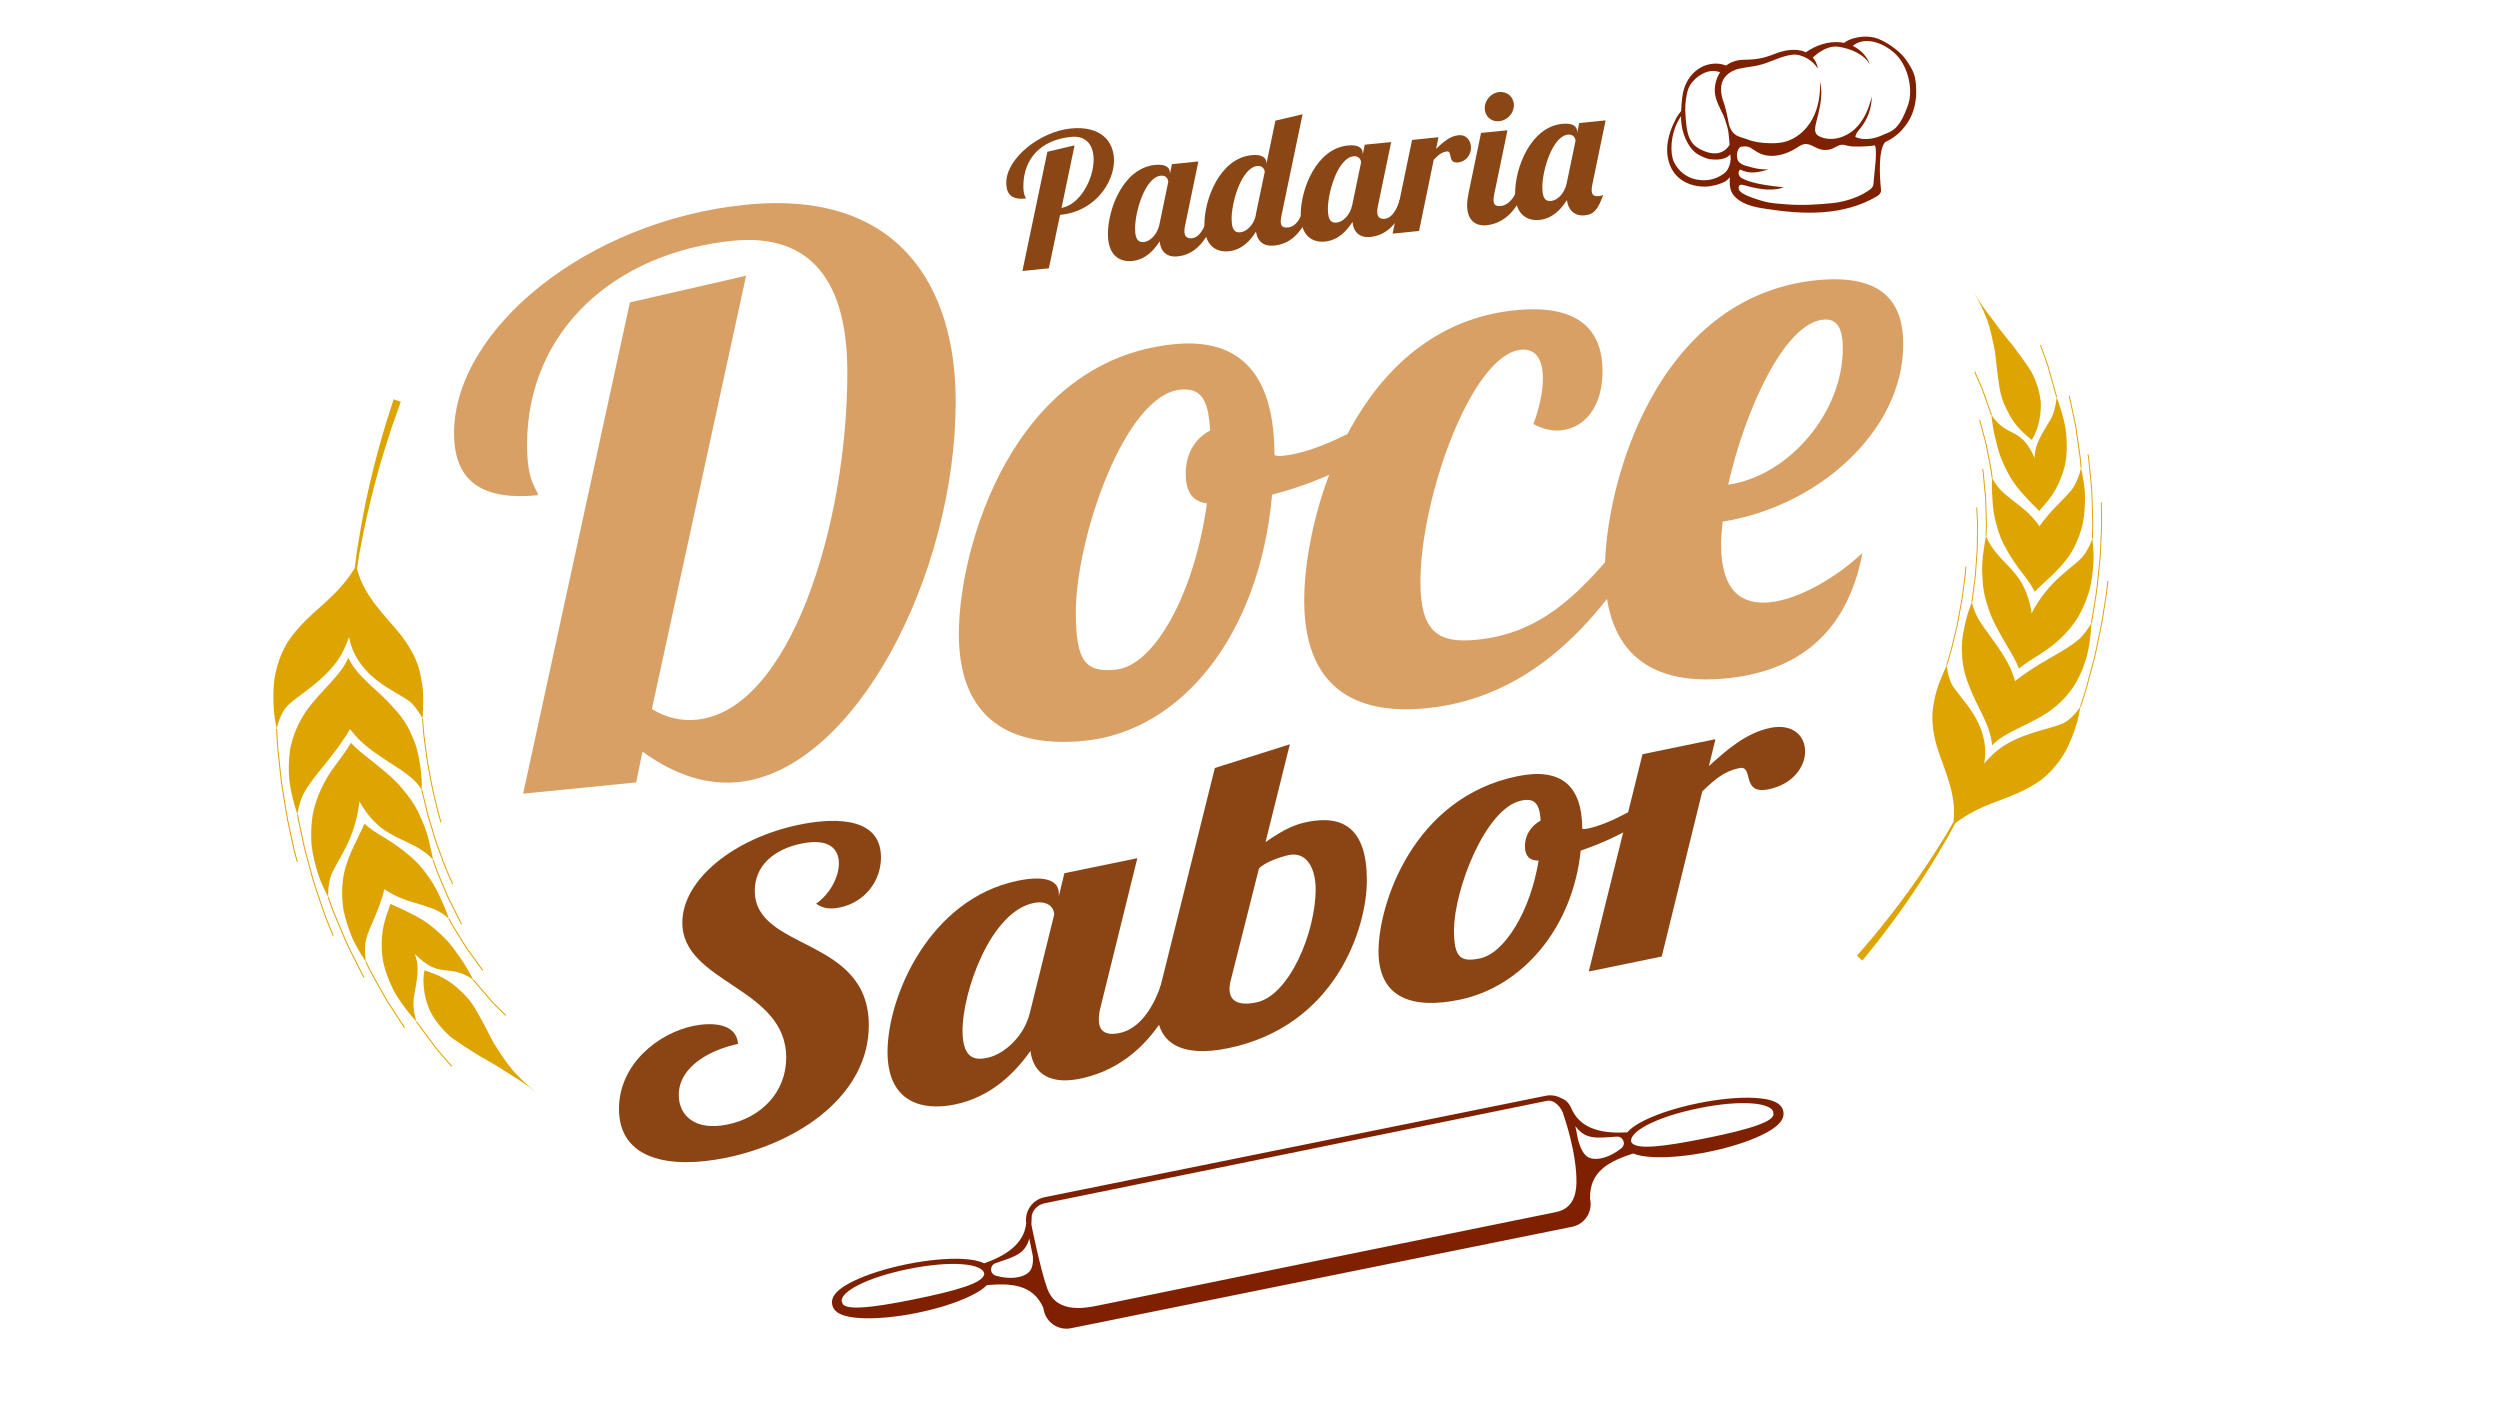 <?xml version="1.0" encoding="UTF-8"?>
<svg id="Camada_1" data-name="Camada 1" xmlns="http://www.w3.org/2000/svg" viewBox="0 0 1366 768">
  <defs>
    <style>
      .cls-1 {
        fill: #8a4615;
      }

      .cls-2 {
        fill: #7f2100;
      }

      .cls-3 {
        fill: #dea401;
      }

      .cls-4 {
        fill: #8b4514;
      }

      .cls-5 {
        fill: #d8a065;
      }
    </style>
  </defs>
  <g>
    <path class="cls-5" d="M407.66,150.65l-51.48,236.77c8.15,4.97,16.3,6.63,24.45,5.82,51.04-5.08,82.36-106.47,82.36-189.88,0-56.16-25.31-75.52-62.63-71.8-63.91,6.36-112.38,48.76-112.38,111.53,0,21.06,5.58,23.81,6.01,27.48-28.31,2.82-45.9-5.75-45.9-33.83,0-56.57,72.49-116.23,159.57-124.89,83.22-8.28,114.53,44.34,114.53,107.52,0,94.97-55.33,201.64-118.82,207.96-16.3,1.62-33.89-3.23-52.33-16.68l-3.43,16.86-61.77,6.15,58.34-268.42,63.49-14.58Z"/>
    <path class="cls-5" d="M696.35,248.67c1.71,.65,3.43,.48,4.72,.36,19.73-1.96,47.61-17.13,66.06-31.35l3.86,10.77c-16.3,18.55-44.61,33.76-75.92,41.83-6.86,77.07-49.76,129.24-102.52,134.49-39.89,3.97-68.63-11.34-68.63-58.41s29.17-149.49,117.53-158.28c36.89-3.67,54.91,17.24,54.91,60.6Zm-36.89,26.38c-9.01-1.17-11.58-7.93-11.58-16.19,0-11.56,5.58-19.55,13.3-23.62-.86-17.26-5.15-23.44-16.3-22.33-30.46,3.03-57.05,81.24-57.05,121.71,0,27.25,5.58,32.89,21.88,31.27,21.02-2.09,42.9-41.43,49.76-90.84Z"/>
    <path class="cls-5" d="M843.04,206.82c0-10.32-3.86-16.55-12.01-15.74-27.03,2.69-54.91,81.03-54.91,126.86,0,28.08,10.29,33.66,30.88,31.61,33.89-3.37,54.48-23.59,75.92-49.26l14.58-1.45c-24.45,40.42-60.91,82.45-117.96,88.13-40.32,4.01-66.92-12.33-66.92-58.99s28.31-149.81,115.39-158.48c38.18-3.8,47.61,14.25,47.61,33.25,0,20.23-10.29,31.17-22.73,32.41-4.72,.47-9.87-.67-15.01-3.46,3.43-9.43,5.15-17.85,5.15-24.87Z"/>
    <path class="cls-5" d="M967,329.08c16.3-1.62,36.89-13.99,50.62-26.92-9.01,47.97-39.89,65.08-74.21,68.5-39.89,3.97-66.49-12.38-66.49-59.03s27.88-149.77,115.82-158.53c38.18-3.8,47.19,14.3,47.19,34.94,0,47.9-47.19,88.93-98.66,96.95-.43,4.17-.86,8.76-.86,12.47,0,26.01,11.58,33.12,26.6,31.62Zm29.17-154.44c-21.45,2.14-42.9,50.1-51.9,90.23,33.46-4.98,62.63-39.68,62.63-74.36,0-10.32-2.57-16.67-10.72-15.86Z"/>
  </g>
  <g>
    <path class="cls-4" d="M458.65,495.88c-4.98,1.03-9.14,.53-12.74-2.11,7.48-5.14,12.46-14.51,12.46-21.95,0-7.89-5.26-14.02-20.49-10.88-15.23,3.13-25.47,12.23-25.47,25.76,0,33.13,62.3,24.81,62.3,73.5,0,37.87-37.65,64.1-77.8,72.37-31.56,6.5-58.7,.81-58.7-26.68,0-24.34,21.32-41.35,40.7-45.34,9.69-1.99,23.53-1.69,24.36,9.86-14.95,3.08-32.39,12.3-32.39,27.86,0,11.27,8.86,19.81,26.58,16.17,18.55-3.82,32.12-17.66,32.12-36.59,0-38.54-56.76-40.61-56.76-73.74,0-23.44,28.24-46.16,63.96-53.51,13.01-2.68,44.58-6.92,44.58,17.87,0,13.07-8.86,24.59-22.7,27.44Z"/>
    <path class="cls-4" d="M621.44,468.91l-19.93,80.74c-.83,3.1-1.11,5.41-1.11,7.44,0,6.31,3.6,8.95,11.35,7.35,10.8-2.22,18.27-13.68,22.43-25.8l11.63-2.39c-15.78,39.99-40.7,50.08-55.65,53.15-15.51,3.19-25.47-1.97-27.13-15.15-8.58,12.14-21.6,25.18-41.25,29.23-18.83,3.88-36.83-1.89-36.83-28.71,0-30.43,22.98-83.62,71.16-93.54,15.78-3.25,22.43,.34,22.43,6.88v1.58l3.05-12.57,39.87-8.21Zm-95.52,94.27c0,17.36,8.86,15.76,13.84,14.73,8.03-1.65,19.66-10.81,22.98-24.57l13.29-53.68c0-2.7-2.49-8.05-11.35-6.23-23.53,4.84-38.76,48.55-38.76,69.74Z"/>
    <path class="cls-4" d="M663.79,419.62l40.98-12.94-13.29,53.45c11.35-7.97,17.17-9.85,22.7-10.99,19.38-3.99,32.67,3.19,32.67,31.82,0,26.37-17.17,79.72-75.86,91.8-25.47,5.24-38.76-2.84-38.76-20.87,0-3.83,.55-8.23,1.94-13.25l29.63-119.02Zm40.42,47.58c-3.88,.8-13.29,3.86-16.34,7.42l-15.23,60.39c-.55,1.92-.83,3.78-.83,5.35,0,6.54,4.71,9.4,14.67,7.35,18-3.7,32.39-38.23,32.39-61.89,0-11.04-4.71-20.67-14.67-18.62Z"/>
    <path class="cls-4" d="M864.52,452.9c1.11,.22,2.21,0,3.05-.18,12.74-2.62,30.73-13.09,42.64-22.3l2.49,5.57c-10.52,11.41-28.79,21.93-49.01,28.79-4.43,42.61-32.12,74.46-66.17,81.47-25.75,5.3-44.3-.8-44.3-26.49s18.83-83.89,75.87-95.63c23.81-4.9,35.44,5.1,35.44,28.77Zm-23.81,17.3c-5.81,.07-7.48-3.42-7.48-7.93,0-6.31,3.6-11.11,8.58-13.94-.55-9.35-3.32-12.39-10.52-10.91-19.66,4.05-36.83,48.83-36.83,70.92,0,14.88,3.6,17.52,14.12,15.35,13.57-2.79,27.69-25.99,32.12-53.49Z"/>
    <path class="cls-4" d="M937.33,403.88l-3.6,14.72c9.69-8.76,20.21-18.14,33.5-20.87,12.46-2.56,19.1,4.41,19.1,12.97,0,7.89-6.37,17.76-19.93,20.56-15.51,3.19-7.75-13.28-16.06-11.57-8.3,1.71-13.29,6.11-20.21,12.73l-22.15,90.21-39.87,8.21,29.35-118.74,39.87-8.21Z"/>
  </g>
  <g>
    <path class="cls-3" d="M1063.98,363.59s.97-3.36,2.43-8.39c.61-2.53,1.32-5.49,2.07-8.65,.38-1.58,.77-3.21,1.17-4.87,.31-1.67,.62-3.36,.94-5.06,.6-3.39,1.34-6.77,1.81-9.94,.42-3.17,.81-6.14,1.14-8.68,.35-2.54,.65-4.65,.7-6.13,.11-1.48,.17-2.32,.17-2.32l-.53-.04s-.06,.84-.17,2.32c-.05,1.47-.36,3.58-.7,6.12-.33,2.53-.72,5.49-1.14,8.66-.47,3.17-1.21,6.54-1.81,9.92-.31,1.69-.63,3.38-.93,5.05-.4,1.66-.79,3.29-1.17,4.87-.76,3.16-1.46,6.11-2.07,8.64-1.46,5.03-2.43,8.38-2.43,8.38l.52,.14Z"/>
    <path class="cls-3" d="M1137.04,386.23s1.36-4.14,3.27-10.41c.85-3.18,1.84-6.89,2.9-10.86,.52-1.99,1.06-4.05,1.61-6.14,.46-2.12,.92-4.28,1.38-6.44,.89-4.33,1.9-8.62,2.61-12.72,.65-4.12,1.26-7.96,1.78-11.25,.52-3.29,.96-6.04,1.1-8,.2-1.95,.31-3.06,.31-3.06l-.53-.07s-.11,1.11-.31,3.06c-.15,1.96-.58,4.7-1.1,7.99-.52,3.29-1.13,7.12-1.77,11.23-.71,4.09-1.72,8.38-2.61,12.7-.46,2.16-.92,4.31-1.38,6.43-.55,2.09-1.09,4.14-1.61,6.13-1.06,3.97-2.05,7.67-2.9,10.85-.91,3.15-1.79,5.72-2.35,7.54-.58,1.82-.91,2.85-.91,2.85l.25,.09s-.86,1.28-2.27,2.95c-1.42,1.66-3.3,3.73-5.6,5.2-3.75,2.49-11.67,3.82-20.14,6.76-4.17,1.5-8.79,3.27-12.99,5.87-4.26,2.58-8.08,5.99-11.65,10.44l1.58-3.58-1.59,3.32c1.18-5.45,.57-10.65-.66-15.28-1.3-4.66-3.24-8.76-5.68-12.47-4.76-7.38-10.26-12.74-11.8-16.38-.88-2.18-1.54-4.57-1.86-6.38-.34-1.81-.41-3.08-.41-3.08-1.25,2.53-2.18,4.97-3.16,7.25-.97,2.29-1.76,4.47-2.38,6.57-.62,2.1-1.08,4.12-1.4,6.08-.39,1.94-.67,3.8-.81,5.61-.28,3.62-.06,7.04,.49,10.34,.46,3.27,1.21,6.41,2.18,9.52,.96,3.11,2.11,6.19,3.27,9.31,1.15,3.12,2.19,6.22,3.16,9.47,1.91,6.49,3.29,13.51,2.34,21.42,0,0-.71,1.22-1.95,3.36-.62,1.07-1.37,2.37-2.24,3.86-.92,1.46-1.95,3.1-3.08,4.9-4.44,7.22-10.71,16.64-17.32,25.8-6.61,9.17-13.64,18-19.02,24.53-5.5,6.43-9.16,10.72-9.16,10.72l2.99,2.57s3.56-4.43,8.89-11.07c5.22-6.73,12.02-15.82,18.37-25.22,6.36-9.39,12.36-19.02,16.59-26.39,1.08-1.83,2.06-3.51,2.94-5,.82-1.52,1.54-2.84,2.12-3.93,1.18-2.18,1.85-3.43,1.85-3.43,6.43-4.9,12.82-8.02,19.36-10.63,3.31-1.26,6.57-2.51,9.82-3.74,3.2-1.29,6.38-2.65,9.52-4.26,3.13-1.62,6.24-3.48,9.21-5.82,2.88-2.38,5.67-5.23,8.3-8.71,1.31-1.74,2.6-3.64,3.81-5.73,1.15-2.13,2.24-4.44,3.27-6.96,1.03-2.52,2.01-5.24,2.91-8.18,.91-2.94,1.53-6.2,2.17-9.64l.25,.09Z"/>
    <path class="cls-3" d="M1088.49,407.27c3.53-3.89,8.52-6.41,13.75-9.08,5.28-2.65,11.18-5.28,17.01-9.16,2.81-1.98,5.57-4.28,8.22-7.04,1.32-1.38,2.61-2.88,3.86-4.51,1.27-1.62,2.45-3.4,3.48-5.36,2.11-3.9,3.98-8.41,5.48-13.63,1.3-5.29,2.14-11.33,2.48-18.13,0,0-2.91,5.49-6.93,9.01-1.77,1.55-4.15,3.22-6.87,4.98-2.74,1.75-5.99,3.54-9.23,5.44-6.54,3.79-13.27,7.88-18.71,12.38-.67-2.4-1.49-4.66-2.41-6.8-.98-2.16-2.11-4.21-3.27-6.16-2.33-3.9-4.88-7.42-7.28-10.76-2.34-3.33-4.86-6.52-6.73-9.7-1.9-3.19-3.31-6.39-3.87-9.82-2.09,5.18-3.39,9.85-4.19,14.16-1,4.28-1.39,8.22-1.33,11.9,.06,1.85,.15,3.62,.28,5.33,.16,1.71,.42,3.38,.76,5,.68,3.24,1.69,6.3,2.87,9.25,2.15,5.84,5.08,11.23,7.64,16.58,2.6,5.36,4.46,10.54,4.99,16.12Z"/>
    <path class="cls-3" d="M1077.73,328.97s.42-3.25,1.05-8.13c.16-1.22,.33-2.54,.51-3.93,.2-1.4,.38-2.87,.45-4.39,.22-3.04,.45-6.29,.68-9.53,.35-3.25,.18-6.47,.27-9.5,0-3.02,.15-5.85,.06-8.26-.24-4.8-.4-8-.4-8l-.53,.04s.16,3.19,.4,7.98c.09,2.4-.05,5.22-.06,8.24-.1,3.02,.07,6.23-.27,9.47-.23,3.24-.46,6.47-.68,9.51-.07,1.52-.25,2.99-.45,4.38-.18,1.39-.35,2.71-.51,3.93-.63,4.87-1.04,8.12-1.04,8.12l.53,.08Z"/>
    <path class="cls-3" d="M1143.03,340.41s.18-1.01,.47-2.78c.29-1.77,.7-4.31,1.19-7.35,.24-1.52,.51-3.17,.78-4.91,.29-1.74,.57-3.58,.74-5.52,.4-3.85,.82-7.97,1.25-12.08,.52-4.1,.52-8.28,.75-12.17,.14-3.9,.39-7.53,.38-10.66-.11-6.27-.18-10.46-.18-10.46h-.54s.07,4.17,.18,10.44c.02,3.13-.24,6.75-.38,10.64-.23,3.88-.22,8.06-.74,12.15-.42,4.1-.85,8.21-1.25,12.06-.17,1.93-.45,3.77-.74,5.51-.28,1.74-.54,3.39-.78,4.91-.99,6.07-1.65,10.12-1.65,10.12l.52,.11Z"/>
    <path class="cls-3" d="M1103.14,365.31c2.95-2.58,7.05-4.97,11.64-7.94,2.26-1.5,4.77-3.11,7.09-5.02,2.34-1.91,4.71-4.07,7.01-6.56,2.27-2.5,4.62-5.3,6.55-8.59,1.91-3.29,3.65-7.01,5.12-11.22,1.57-4.18,2.37-8.97,2.95-14.23,.25-2.64,.48-5.4,.46-8.31-.1-2.92-.32-5.97-.68-9.15h.27s.08-2.87,.21-7.17c-.02-4.32-.27-10.1-.44-15.87-.02-2.88-.37-5.77-.61-8.48-.26-2.7-.5-5.23-.71-7.39-.21-2.16-.39-3.97-.52-5.23-.2-1.26-.32-1.97-.32-1.97l-.53,.07s.12,.72,.32,1.97c.12,1.26,.3,3.06,.52,5.22,.21,2.16,.45,4.68,.71,7.38,.25,2.7,.59,5.58,.61,8.46,.17,5.76,.42,11.52,.44,15.84-.12,4.3-.21,7.17-.21,7.17h.27s-1.94,5.88-5.36,9.93c-6.12,6.73-18.37,12.61-27.89,30.89-.86-6.34-2.62-11.25-4.69-15.25-1.01-2-2.24-3.79-3.52-5.43-1.27-1.64-2.58-3.12-3.87-4.52-2.6-2.8-5.16-5.28-7.32-7.97-2.2-2.69-4.25-5.59-5.47-9.22h.27s.07-2.3,.19-5.77c-.03-3.45-.25-8.04-.36-12.64,0-2.31-.29-4.57-.49-6.71-.21-2.13-.4-4.12-.56-5.83-.16-1.71-.29-3.13-.39-4.13-.17-.98-.26-1.54-.26-1.54l-.53,.07s.09,.56,.26,1.54c.09,.99,.22,2.41,.38,4.12,.16,1.7,.35,3.69,.56,5.82,.2,2.13,.5,4.39,.49,6.69,.11,4.58,.33,9.16,.36,12.61-.11,3.46-.19,5.76-.19,5.76h.27c-.53,2.54-.92,4.95-1.18,7.26-.34,2.31-.67,4.53-.81,6.66-.35,4.26-.02,8.18,.18,11.84,.31,3.66,1.01,7.06,1.97,10.27,.94,3.21,1.9,6.19,3.16,9.03,1.23,2.83,2.63,5.5,4.07,8.04,1.47,2.54,2.76,4.9,4.13,7.17,2.67,4.53,5.13,8.6,6.46,12.37Z"/>
    <path class="cls-3" d="M1111.79,323.32c1.27-1.41,2.75-2.79,4.35-4.22,1.55-1.45,3.17-2.97,4.88-4.57,3.39-3.26,7.11-7.04,10.32-11.97,1.51-2.47,2.92-5.23,4.15-8.33,.62-1.55,1.19-3.19,1.7-4.92,.53-1.73,.99-3.56,1.24-5.49,.58-3.87,.87-8.14,.8-12.84,.03-2.35-.3-4.81-.68-7.37-.38-2.56-.87-5.23-1.48-8.01,0,0-1.21,6.05-4.04,10.48-1.64,2.7-4.88,5.78-8.33,9.32-3.49,3.54-7.13,7.53-10.33,12.14-4.85-6.98-10.06-10.59-14.48-14.04-1.12-.86-2.17-1.71-3.22-2.59-1.08-.87-2.12-1.78-3.1-2.76-1.96-1.96-3.68-4.22-5.09-7.13-.12,2.34-.13,4.56-.07,6.66,.06,2.11,.28,4.1,.32,6.03,.2,3.85,.74,7.32,1.53,10.51,.42,1.59,.82,3.12,1.21,4.59,.42,1.47,.9,2.88,1.43,4.23,1.06,2.7,2.31,5.19,3.67,7.52,2.54,4.65,5.43,8.64,8.24,12.32,1.39,1.84,2.76,3.61,3.97,5.34,1.14,1.72,2.17,3.41,2.99,5.1Z"/>
    <path class="cls-3" d="M1088.77,260.97s-.06-.51-.17-1.39c-.14-.88-.19-2.16-.53-3.65-.58-2.99-1.35-6.97-2.12-10.96-.32-2.01-.89-3.95-1.38-5.78-.49-1.83-.95-3.54-1.34-5-.77-2.93-1.29-4.88-1.29-4.88l-.51,.17s.51,1.95,1.28,4.86c.39,1.46,.85,3.16,1.33,4.99,.49,1.83,1.06,3.77,1.37,5.77,.77,3.97,1.54,7.95,2.12,10.93,.34,1.48,.38,2.76,.52,3.64,.11,.88,.17,1.39,.17,1.39l.53-.09Z"/>
    <path class="cls-3" d="M1137.35,255.58s-.05-.62-.13-1.71c-.12-1.08-.12-2.64-.43-4.49-.52-3.71-1.22-8.66-1.92-13.6-.29-2.49-.84-4.93-1.33-7.23-.49-2.3-.94-4.44-1.33-6.28-.79-3.68-1.32-6.13-1.32-6.13l-.53,.1s.53,2.45,1.31,6.12c.39,1.84,.84,3.98,1.33,6.27,.49,2.29,1.04,4.73,1.33,7.21,.7,4.94,1.39,9.87,1.91,13.58,.3,1.85,.31,3.4,.43,4.48,.08,1.08,.13,1.7,.13,1.7l.54-.02Z"/>
    <path class="cls-3" d="M1088.12,226.71c.38,3.99,.93,7.59,1.67,10.87,.35,1.65,.83,3.19,1.18,4.71,.34,1.52,.72,2.97,1.14,4.35,1.68,5.54,4.09,10.08,6.32,14.08,2.35,3.98,5.16,7.31,7.93,10.31,2.62,3.01,5.35,5.65,7.86,8.19,2.34-2.67,4.89-5.61,7.31-9.12,2.28-3.5,4.27-7.58,5.8-12.5,1.65-4.94,2.2-10.68,1.85-17.46-.09-1.7-.23-3.45-.45-5.28-.23-1.82-.7-3.67-1.16-5.61-.96-3.86-2.21-7.97-3.84-12.32l.26-.05s-2-7.17-3.99-14.34c-.25-.9-.5-1.79-.75-2.68-.3-.86-.6-1.72-.89-2.54-.59-1.65-1.14-3.18-1.61-4.5-.95-2.63-1.57-4.39-1.57-4.39l-.51,.16s.63,1.75,1.57,4.38c.47,1.31,1.02,2.85,1.6,4.49,.29,.82,.59,1.67,.89,2.53,.25,.88,.5,1.78,.75,2.67,1.99,7.16,3.98,14.31,3.98,14.31l.27-.05s-.38,6.08-2.58,10.83c-1.19,2.54-3.44,5.69-5.44,9.41-2.15,3.76-3.98,8.07-3.99,13.11-3.85-8.86-7.51-11.52-11.6-13.61-3.97-2.09-7.88-3.74-12.01-9.97l.25-.09s-2.12-5.97-4.23-11.94c-.26-.74-.52-1.49-.78-2.22-.31-.71-.62-1.42-.92-2.09-.6-1.36-1.15-2.62-1.63-3.71-.95-2.17-1.58-3.61-1.58-3.61l-.48,.24s.63,1.44,1.58,3.61c.48,1.08,1.03,2.35,1.63,3.7,.3,.68,.6,1.38,.91,2.09,.26,.73,.52,1.47,.78,2.22,2.11,5.95,4.22,11.91,4.22,11.91l.25-.09Z"/>
    <path class="cls-3" d="M1110.11,240.43c2.32-3.62,3.38-7.2,4.17-10.72,.73-3.51,.92-6.9,.79-10.01-.63-6.14-2.54-11.14-3.95-14.15-.38-.8-.78-1.61-1.2-2.41-.47-.79-.99-1.58-1.51-2.38-1.06-1.6-2.2-3.22-3.39-4.87-1.2-1.64-2.45-3.33-3.74-5.09-.66-.87-1.27-1.77-1.98-2.64-.72-.87-1.46-1.75-2.21-2.65-2.99-3.58-5.94-7.48-8.97-11.71-3.26-4.11-6.44-8.65-9.42-13.84,2.98,5.19,5.31,10.24,7.18,15.03,1.65,4.91,2.66,9.64,3.57,14,.21,1.09,.42,2.16,.62,3.21,.18,1.06,.26,2.14,.38,3.17,.22,2.07,.43,4.06,.64,5.98,.21,1.91,.43,3.73,.7,5.47,.14,.87,.28,1.72,.42,2.55,.1,.85,.21,1.68,.33,2.49,.48,3.05,1.62,7.74,4.4,12.78,1.21,2.58,2.82,5.26,5,7.92,2.12,2.67,5.06,5.28,8.18,7.87Z"/>
  </g>
  <g>
    <path class="cls-3" d="M230.56,392.77s.32,3.64,.79,9.09c.36,2.7,.78,5.84,1.23,9.22,.22,1.68,.45,3.43,.69,5.19,.33,1.74,.66,3.51,.99,5.28,.69,3.53,1.24,7.1,1.98,10.37,.79,3.25,1.52,6.29,2.15,8.89,.61,2.6,1.12,4.78,1.62,6.24,.45,1.48,.71,2.33,.71,2.33l.53-.16s-.26-.84-.71-2.32c-.5-1.46-1-3.63-1.62-6.23-.63-2.6-1.36-5.62-2.15-8.87-.74-3.26-1.28-6.83-1.97-10.35-.33-1.77-.66-3.53-.99-5.27-.23-1.77-.46-3.5-.69-5.18-.45-3.37-.87-6.51-1.23-9.2-.47-5.45-.79-9.08-.79-9.08l-.56,.06Z"/>
    <path class="cls-3" d="M150.83,398.19s.23,4.55,.73,11.38c.37,3.42,.8,7.41,1.26,11.68,.24,2.14,.49,4.35,.74,6.59,.36,2.24,.72,4.52,1.08,6.8,.76,4.55,1.39,9.12,2.24,13.38,.92,4.26,1.77,8.23,2.5,11.64,.73,3.41,1.34,6.25,1.93,8.21,.54,1.97,.85,3.1,.85,3.1l.55-.13s-.31-1.13-.85-3.1c-.59-1.96-1.2-4.8-1.93-8.2-.73-3.4-1.58-7.37-2.5-11.62-.85-4.25-1.48-8.81-2.23-13.36-.36-2.27-.72-4.55-1.08-6.79-.25-2.24-.5-4.45-.74-6.58-.46-4.27-.89-8.25-1.26-11.66-.29-3.41-.41-6.25-.54-8.24-.12-1.99-.19-3.12-.19-3.12h-.28s.36-1.57,1.1-3.72c.76-2.15,1.82-4.88,3.5-7.18,2.72-3.84,9.94-8.11,17.09-14.17,3.5-3.03,7.34-6.5,10.45-10.61,3.18-4.12,5.62-8.88,7.43-14.56l-.19,4.08,.3-3.83c.9,5.75,3.45,10.6,6.39,14.65,3.02,4.05,6.46,7.32,10.23,10.02,7.41,5.4,14.8,8.56,17.67,11.53,1.68,1.8,3.22,3.88,4.21,5.52,1.01,1.64,1.56,2.84,1.56,2.84,.27-2.94,.26-5.66,.35-8.26,.09-2.59,.03-5.02-.15-7.3-.18-2.28-.5-4.43-.92-6.45-.35-2.03-.77-3.95-1.32-5.77-1.09-3.64-2.59-6.89-4.37-9.9-1.68-3.01-3.6-5.79-5.71-8.46-2.11-2.67-4.38-5.24-6.69-7.84-2.29-2.6-4.48-5.23-6.65-8.04-4.3-5.61-8.29-11.94-10.34-20,0,0,.23-1.46,.64-4.01,.2-1.28,.45-2.83,.73-4.6,.35-1.77,.73-3.76,1.16-5.94,1.61-8.71,4.18-20.25,7.18-31.67,2.99-11.42,6.52-22.68,9.31-31.07,2.94-8.34,4.9-13.9,4.9-13.9l-3.88-1.38s-1.8,5.65-4.51,14.13c-2.55,8.53-5.76,19.95-8.42,31.5-2.67,11.55-4.89,23.19-6.24,31.97-.36,2.19-.69,4.2-.99,5.98-.23,1.79-.43,3.35-.59,4.63-.33,2.57-.51,4.04-.51,4.04-4.42,7.2-9.48,12.64-14.87,17.64-2.75,2.47-5.46,4.91-8.16,7.34-2.63,2.46-5.23,4.98-7.68,7.74-2.44,2.76-4.77,5.74-6.79,9.14-1.91,3.41-3.56,7.23-4.81,11.61-.62,2.19-1.17,4.53-1.56,7.02-.32,2.51-.51,5.17-.57,8.01-.06,2.84,.01,5.86,.24,9.06,.22,3.2,.84,6.62,1.51,10.21h-.28Z"/>
    <path class="cls-3" d="M190.24,359.41c-1.97,5.12-5.89,9.46-9.99,14.03-4.15,4.57-8.91,9.36-13.13,15.32-1.99,2.99-3.82,6.27-5.36,9.96-.77,1.84-1.47,3.79-2.07,5.85-.62,2.06-1.11,4.23-1.37,6.53-.59,4.6-.72,9.69-.21,15.35,.72,5.65,2.18,11.85,4.4,18.61,0,0,.78-6.44,3.36-11.39,1.14-2.18,2.83-4.7,4.83-7.44,2.01-2.74,4.5-5.71,6.95-8.78,4.95-6.15,9.97-12.67,13.58-19.11,1.55,2.09,3.2,3.98,4.91,5.73,1.76,1.74,3.64,3.31,5.5,4.77,3.74,2.93,7.55,5.4,11.15,7.75,3.53,2.36,7.19,4.53,10.21,6.92,3.06,2.39,5.63,4.98,7.47,8.11,.09-5.83-.4-10.87-1.24-15.37-.64-4.55-1.73-8.53-3.18-12.1-.76-1.78-1.5-3.47-2.28-5.09-.8-1.61-1.68-3.13-2.62-4.59-1.88-2.9-4.02-5.51-6.28-7.94-4.29-4.89-9.18-9.04-13.68-13.29-4.56-4.25-8.31-8.6-10.93-13.84Z"/>
    <path class="cls-3" d="M230.19,431.7s.82,3.33,2.04,8.32c.3,1.25,.63,2.6,.98,4.03,.33,1.44,.71,2.94,1.21,4.45,.93,3.05,1.93,6.3,2.92,9.55,.88,3.29,2.26,6.37,3.31,9.36,1.13,2.95,2.05,5.76,3.05,8.07,2.04,4.59,3.4,7.65,3.4,7.65l.51-.24s-1.36-3.05-3.4-7.63c-.99-2.3-1.92-5.11-3.04-8.05-1.04-2.98-2.42-6.05-3.3-9.34-.99-3.24-1.98-6.49-2.91-9.53-.5-1.51-.88-3.01-1.21-4.44-.35-1.43-.68-2.78-.98-4.02-1.22-4.98-2.04-8.3-2.04-8.3l-.55,.13Z"/>
    <path class="cls-3" d="M162.23,445.11s.21,1.05,.59,2.89c.39,1.84,.94,4.46,1.61,7.61,.34,1.57,.7,3.28,1.09,5.08,.37,1.81,.79,3.71,1.35,5.66,1.06,3.91,2.19,8.08,3.33,12.24,1.03,4.19,2.61,8.27,3.85,12.14,1.33,3.85,2.45,7.49,3.64,10.53,2.46,6.08,4.11,10.13,4.11,10.13l.52-.2s-1.64-4.04-4.1-10.11c-1.19-3.04-2.31-6.67-3.64-10.52-1.24-3.87-2.81-7.94-3.85-12.12-1.13-4.16-2.26-8.32-3.32-12.22-.56-1.95-.98-3.84-1.35-5.65-.38-1.8-.75-3.5-1.08-5.08-1.32-6.29-2.2-10.48-2.2-10.48l-.55,.09Z"/>
    <path class="cls-3" d="M191.75,405.83c-1.91,3.62-5.01,7.49-8.36,12.12-1.64,2.31-3.49,4.83-5.03,7.57-1.56,2.74-3.06,5.73-4.37,9.03-1.27,3.29-2.51,6.91-3.15,10.84-.63,3.93-.92,8.21-.77,12.87,.04,4.67,1.06,9.63,2.48,14.98,.74,2.67,1.57,5.44,2.68,8.27,1.2,2.81,2.56,5.7,4.11,8.67l-.26,.09s1,2.83,2.5,7.08c1.65,4.2,4.06,9.74,6.4,15.3,1.11,2.8,2.53,5.49,3.79,8.03,1.27,2.54,2.46,4.91,3.48,6.94,1.02,2.03,1.88,3.72,2.47,4.9,.67,1.15,1.05,1.8,1.05,1.8l.49-.27s-.38-.65-1.05-1.8c-.6-1.18-1.45-2.87-2.47-4.89-1.02-2.03-2.2-4.39-3.47-6.93-1.26-2.54-2.67-5.22-3.78-8.02-2.33-5.55-4.74-11.08-6.39-15.27-1.5-4.24-2.5-7.07-2.5-7.07l-.26,.09s-.32-6.46,1.49-11.69c3.44-8.87,13.17-19.2,15.57-40.6,3.23,5.85,6.79,9.98,10.31,13.1,1.73,1.57,3.61,2.85,5.47,3.97,1.85,1.12,3.68,2.07,5.48,2.95,3.58,1.75,7.01,3.21,10.14,5.01,3.16,1.8,6.24,3.85,8.8,6.93l-.26,.09s.8,2.28,1.99,5.7c1.32,3.36,3.27,7.74,5.1,12.18,.86,2.25,2.01,4.35,3,6.35,1,2,1.94,3.87,2.74,5.47,.8,1.6,1.46,2.94,1.93,3.88,.53,.9,.83,1.41,.83,1.41l.49-.27s-.3-.51-.83-1.4c-.46-.93-1.13-2.27-1.92-3.87-.8-1.6-1.73-3.46-2.73-5.46-.99-2-2.14-4.09-3-6.34-1.83-4.43-3.77-8.81-5.09-12.15-1.19-3.41-1.99-5.69-1.99-5.69l-.26,.09c-.43-2.67-.96-5.17-1.58-7.52-.54-2.38-1.05-4.67-1.72-6.8-1.26-4.28-3.06-7.98-4.63-11.47-1.68-3.45-3.64-6.51-5.79-9.27-2.13-2.77-4.18-5.32-6.48-7.61-2.27-2.3-4.63-4.37-6.99-6.3-2.38-1.92-4.53-3.74-6.72-5.44-4.31-3.41-8.23-6.45-10.95-9.63Z"/>
    <path class="cls-3" d="M199.12,450.02c-.71,1.85-1.63,3.75-2.65,5.75-.96,1.99-1.98,4.09-3.04,6.3-2.08,4.46-4.28,9.54-5.56,15.55-.54,2.98-.88,6.19-.92,9.68-.02,1.74,.04,3.56,.19,5.44,.14,1.89,.37,3.84,.86,5.82,.89,3.99,2.21,8.26,4.05,12.82,.86,2.3,2.11,4.57,3.43,6.93,1.34,2.36,2.82,4.77,4.45,7.25,0,0-1.1-6.35,0-11.74,.59-3.25,2.58-7.47,4.61-12.22,2.07-4.77,4.11-10.02,5.5-15.72,7.36,4.98,13.79,6.54,19.4,8.24,1.41,.42,2.76,.85,4.11,1.31,1.39,.44,2.74,.93,4.06,1.52,2.64,1.17,5.17,2.73,7.65,5.03-.77-2.33-1.58-4.49-2.44-6.52-.85-2.03-1.81-3.89-2.58-5.76-1.64-3.67-3.47-6.86-5.45-9.67-1.01-1.39-1.97-2.73-2.9-4.02-.96-1.27-1.96-2.46-2.98-3.58-2.05-2.24-4.2-4.19-6.41-5.94-4.22-3.57-8.54-6.38-12.67-8.91-2.05-1.27-4.05-2.48-5.88-3.71-1.76-1.25-3.39-2.51-4.83-3.85Z"/>
    <path class="cls-3" d="M245.01,502.14s.25,.47,.69,1.29c.47,.8,.99,2.04,1.89,3.36,1.69,2.7,3.94,6.29,6.19,9.88,1.06,1.84,2.35,3.52,3.52,5.12,1.17,1.6,2.25,3.09,3.18,4.37,1.85,2.56,3.09,4.27,3.09,4.27l.43-.36s-1.23-1.7-3.08-4.26c-.93-1.28-2.01-2.77-3.18-4.36-1.17-1.59-2.45-3.27-3.51-5.1-2.25-3.58-4.49-7.17-6.18-9.86-.89-1.32-1.41-2.55-1.88-3.35-.44-.82-.69-1.29-.69-1.29l-.48,.29Z"/>
    <path class="cls-3" d="M199.68,525.67s.28,.59,.77,1.62c.52,1.01,1.11,2.53,2.11,4.22,1.91,3.42,4.45,7.98,6.99,12.54,1.22,2.31,2.68,4.49,4.02,6.54,1.34,2.06,2.59,3.98,3.66,5.62,2.16,3.29,3.59,5.48,3.59,5.48l.47-.3s-1.43-2.19-3.58-5.47c-1.07-1.64-2.32-3.56-3.66-5.61-1.34-2.05-2.79-4.22-4.01-6.53-2.54-4.55-5.07-9.1-6.97-12.51-.99-1.68-1.58-3.2-2.1-4.21-.49-1.03-.77-1.61-.77-1.61l-.51,.22Z"/>
    <path class="cls-3" d="M258.53,535.29c-1.87-3.75-3.76-7.05-5.71-9.97-.96-1.48-2.01-2.8-2.92-4.15-.9-1.35-1.82-2.62-2.75-3.82-3.73-4.77-7.78-8.28-11.46-11.34-3.79-2.99-7.79-5.19-11.61-7.07-3.69-1.94-7.34-3.49-10.74-5.02-1.28,3.48-2.66,7.31-3.7,11.64-.9,4.27-1.32,8.99-.95,14.37,.25,5.44,1.88,11.24,4.77,17.72,.72,1.62,1.53,3.28,2.42,4.98,.91,1.69,2.07,3.32,3.24,5.03,2.39,3.4,5.15,6.94,8.38,10.57l-.24,.15s4.64,6.24,9.29,12.48c.58,.78,1.17,1.56,1.74,2.33,.62,.73,1.23,1.45,1.83,2.14,1.19,1.38,2.3,2.67,3.26,3.78,1.91,2.21,3.19,3.69,3.19,3.69l.44-.35s-1.27-1.47-3.18-3.68c-.95-1.1-2.06-2.39-3.25-3.77-.59-.69-1.2-1.41-1.82-2.13-.57-.77-1.16-1.54-1.74-2.32-4.63-6.23-9.27-12.45-9.27-12.45l-.24,.15s-1.92-6.07-1.56-11.53c.2-2.93,1.21-6.84,1.76-11.22,.68-4.47,.85-9.37-1.05-14.28,7.09,7.18,11.66,8.4,16.42,8.9,4.65,.55,9.09,.68,15.46,5.2l-.21,.18s4.31,5.02,8.62,10.05c.54,.63,1.07,1.26,1.6,1.87,.57,.58,1.14,1.15,1.68,1.7,1.09,1.1,2.11,2.12,2.98,3,1.74,1.76,2.9,2.93,2.9,2.93l.38-.41s-1.16-1.17-2.89-2.92c-.87-.88-1.89-1.9-2.98-2.99-.54-.55-1.1-1.12-1.68-1.7-.53-.62-1.06-1.24-1.59-1.87-4.3-5.01-8.6-10.02-8.6-10.02l-.21,.18Z"/>
    <path class="cls-3" d="M231.94,530.19c-.9,4.4-.58,8.3-.03,12.02,.61,3.69,1.7,7.07,3,10.06,2.93,5.75,6.67,9.9,9.17,12.31,.67,.64,1.36,1.27,2.08,1.9,.76,.6,1.56,1.17,2.37,1.75,1.63,1.16,3.35,2.31,5.14,3.47,1.79,1.14,3.64,2.33,5.56,3.55,.97,.6,1.9,1.24,2.93,1.83,1.03,.57,2.08,1.16,3.15,1.75,4.26,2.37,8.6,5.05,13.15,8.04,4.72,2.79,9.53,6.01,14.39,9.95-4.86-3.94-9.03-7.98-12.65-11.95-3.45-4.16-6.23-8.4-8.74-12.3-.62-.98-1.22-1.95-1.82-2.9-.57-.97-1.05-1.99-1.56-2.95-.99-1.93-1.95-3.79-2.87-5.59-.93-1.78-1.83-3.47-2.74-5.07-.46-.79-.92-1.57-1.37-2.33-.41-.79-.83-1.56-1.26-2.3-1.62-2.8-4.49-6.94-9.1-10.81-2.15-2.06-4.73-4.06-7.85-5.84-3.07-1.81-6.91-3.24-10.94-4.59Z"/>
  </g>
  <path class="cls-2" d="M1047.01,49.47c-.14-7.74-1.19-10.56-5.73-17.06-3.31-4.73-11.64-10.57-17.25-11.91-5.56-1.33-12.98,.12-16.47,2.93-.58-.12-1.16-.22-1.74-.29-6.74-.78-13.56,1.58-19.15,5.45-.24-.12-.48-.23-.69-.32-2.45-1.05-5.21-1.16-7.87-.94-8.47,.68-11.24,5.31-25.05,5.31-4.52,0-7.82,1.57-9.91,3.16-4.53-1.79-9.87-1.23-14.1,1.21-4.3,2.48-7.44,6.75-8.89,11.49-.88,2.87-1.16,5.89-1.38,8.88-.08,1.08-.15,2.16-.2,3.24-.82,1.06-2.09,2.74-2.53,3.58-2.62,4.99-4.71,10.38-5.08,16-.37,5.62,1.15,11.54,4.98,15.67,4.02,4.34,10.17,6.27,16.08,6.09,3.33-.1,8.52-1.4,11.18-3.17,.73-.49,1.38-1.2,1.95-2.05,0,.07,0,.15,0,.22-.1,2.67-.18,5.45,.94,7.88,.88,1.91,2.45,3.44,4.19,4.62,4.3,2.92,9.6,3.9,14.74,4.68,10.18,1.54,20.5,2.56,30.76,1.82,10.27-.73,20.53-3.29,29.4-8.5,.99-.58,2.02-1.27,2.41-2.35,.26-.74,.18-1.55,.1-2.34-.69-6.58-1.41-21.04,2.35-25.13,4.87-2.28,8.75-5.32,12.37-10.82,3.43-5.22,4.7-11.55,4.59-17.35Zm-124.46-1.08c2.09-5.27,8.52-9.93,14.18-9.62,.99,.05,2.17,.37,3.13,.69-2.02,3.18-3.11,6.96-2.87,10.72,.3,4.71,2.76,8.72,4.76,13,.45,.95,1.15,3.25,1.83,5.45,.01,.16,.07,.33,.13,.48,.66,1.6,1.03,5.7,1.35,10.05-1.72,2.74-6.23,7.35-15.72,2.57-6.08-3.05-8.01-7.44-8.51-21.47-.12-3.22,.53-8.85,1.72-11.85Zm19.66,46.24c-5.95,4.54-11.89,4.21-15.93,3.32-5.04-1.11-9.41-4.75-11.62-9.41-2.21-4.67-2.05-14.49,2.41-22.72,.46-.86,1-1.61,1.44-2.35,0,1.61,.09,3.23,.32,4.82,.46,3.27,1.5,6.45,3.04,9.36,1.35,2.54,3.14,4.93,5.55,6.5,1.78,1.15,5.08,2.64,7.19,2.88,6.2,.71,9.22-.85,10.83-2.65,.07,.98,.15,1.93,.23,2.81,0,.03,0,.07-.01,.1l-.13-.13c-.02,.44-.03,.88-.05,1.32-.44,2.33-1.45,4.76-3.27,6.14Zm81.57,4.64c-.06,.89-.12,1.81-.51,2.61-.59,1.21-1.84,1.91-2.96,2.67-6.56,4.42-15.47,6.07-18.37,6.36-8.55,.87-17.18,1.43-25.75,.75-8.57-.68-10.64-.74-18.93-3.7-4.01-1.43-6.77-2.98-7.17-4.59-.24-.97-.14-2.44,1.58-2.44,1.57,0,13.62,4.87,22.99,1.41-16.45-1.53-20.61-3.89-22.7-4.85-1.81-.84-2.82-3.2-1.15-4.87,4.98,2.51,9.51,1.8,15.48-.03-5.84,.02-8.09-.84-12.69-2.09-1.61-.44-2.9-1.37-3.91-2.57-1.72-3.91,.37-7.95,1.97-7.78,4.48-.76,5.12,1.13,9.13,3.28,6.46,3.46,14.62,1.37,20.8-2.58,1.42-.91,2.86-1.94,4.54-2.13,2.77-.31,5.18,1.72,7.81,2.65,2.46,.87,5.25,.75,7.63-.32,1.59-.72,3.07-1.86,4.81-1.96,1.15-.06,2.27,.34,3.4,.6,2.13,.49,4.35,.43,6.54,.38,2.71-.07,5.47-.15,8.12-.63,1.49,3.05-.29,14.1-.66,19.83Zm18.79-41.96c-5.14,14.53-9.17,14.28-14.34,16.67-4.17,1.93-10.39,2.94-14.45,.8,.18-1.81,1.53-3.24,2.69-4.65,3.99-4.87,6.25-11.14,6.27-17.44-1.55,6.61-4.28,13.19-9.25,17.82-4.97,4.63-12.53,6.91-18.79,4.29-.77-.32-1.52-.73-2.06-1.36-1.28-1.51-.93-3.77-.47-5.69,1.81-7.57,4.23-15.43,2.31-22.97,.21,6.97-.89,14.12-4.2,20.25-3.32,6.14-9.04,11.17-15.86,12.65-2.35,.51-4.78,.61-7.19,.57-4.32-.07-8.69-.58-12.71-2.18-3.65-1.45-7.76-1.13-9.83-8.08-.75-4.28-1.84-9.22-2.83-11.91-1.48-4.06-2.3-8.76-.25-12.56,1.35-2.5,3.8-4.27,6.44-5.34,2.63-1.07,9.32-1.75,12.11-2.34,6.55-1.39,12.92-5.31,19.52-6,3.98-.41,10.6,2.51,13.53,7.67-.27-2.59-1.37-4.57-2.72-6.05,1.94-1.81,7.8-6.79,13.87-5.94,6.5,.91,14.41,4.07,17.38,9.92-1.44-4.62-5.04-8.27-9.43-10.39,.05-.03,.1-.05,.14-.08,6.94-5.55,17.55-1.26,23.78,5.08,6.23,6.34,9.3,18.9,6.34,27.27Z"/>
  <g>
    <path class="cls-1" d="M587.14,79.41l-7.12,34.2c10.13-1.82,17.54-15.71,17.54-26.43,0-7.42-3.61-13.27-12.43-12.38-16.24,1.64-25.97,11.74-25.97,26.98,0,5.11,1.3,5.78,1.4,6.68-6.92,.7-10.73-1.42-10.73-8.64,0-13.33,18.45-27.93,35.19-29.61,16.44-1.66,23.66,7.04,23.66,17.36,0,12.73-10.93,27.97-28.97,29.79l-.5,.05-6.12,29.19-14.44,1.46,13.63-65.13,14.84-3.5Z"/>
    <path class="cls-1" d="M654.79,88.22l-7.22,34.81c-.3,1.33-.4,2.35-.4,3.25,0,2.81,1.3,4.18,4.11,3.9,3.91-.39,6.62-5.08,8.12-10.24l4.21-.42c-5.71,16.92-14.74,20.03-20.15,20.58-5.62,.57-9.22-2.28-9.82-8.23-3.11,4.92-7.82,10.01-14.94,10.73-6.82,.69-13.33-2.87-13.33-14.8,0-13.53,8.32-35.93,25.76-37.69,5.72-.58,8.12,1.39,8.12,4.29v.7l1.1-5.42,14.44-1.46Zm-34.59,36.67c0,7.72,3.21,7.5,5.01,7.31,2.91-.29,7.12-3.73,8.32-9.66l4.81-23.14c0-1.2-.9-3.72-4.11-3.4-8.52,.86-14.03,19.46-14.03,28.88Z"/>
    <path class="cls-1" d="M711.73,62.43l-11.53,55.3c-.3,1.33-.4,2.35-.4,3.25,0,2.81,1.3,3.58,4.11,3.29,3.91-.39,6.62-4.48,8.12-9.64l4.21-.42c-5.71,16.92-14.74,19.43-20.15,19.98s-9.02-2.1-9.82-7.63c-3.01,4.91-7.72,10-14.84,10.72-6.82,.69-13.33-2.87-13.33-14.8,0-13.53,8.32-35.93,25.76-37.69,5.72-.58,8.12,1.39,8.12,4.29v.4l4.91-23.55,14.84-3.5Zm-25.56,54.81l4.91-23.45c-.2-1.18-1.1-3.4-4.11-3.09-8.52,.86-14.03,19.46-14.03,28.88,0,7.72,3.21,7.5,5.01,7.31,2.81-.28,6.92-3.5,8.22-9.15v-.5Z"/>
    <path class="cls-1" d="M760.14,77.6l-7.22,34.81c-.3,1.33-.4,2.35-.4,3.25,0,2.81,1.3,4.18,4.11,3.9,3.91-.39,6.62-5.08,8.12-10.24l4.21-.42c-5.71,16.92-14.74,20.03-20.15,20.58-5.62,.57-9.22-2.28-9.82-8.23-3.11,4.92-7.82,10.01-14.94,10.73-6.82,.69-13.33-2.87-13.33-14.8,0-13.53,8.32-35.93,25.76-37.69,5.72-.58,8.12,1.39,8.12,4.29v.7l1.1-5.42,14.44-1.46Zm-34.59,36.67c0,7.72,3.21,7.5,5.01,7.31,2.91-.29,7.12-3.73,8.32-9.66l4.81-23.14c0-1.2-.9-3.72-4.11-3.4-8.52,.86-14.03,19.46-14.03,28.88Z"/>
    <path class="cls-1" d="M785.99,74.99l-1.3,6.35c3.51-3.36,7.32-6.95,12.13-7.44,4.51-.46,6.92,3.01,6.92,6.82,0,3.51-2.31,7.55-7.22,8.05-5.61,.57-2.81-6.33-5.81-6.03s-4.81,1.99-7.32,4.55l-8.02,38.9-14.44,1.46,10.63-51.2,14.44-1.46Z"/>
    <path class="cls-1" d="M823.68,71.19l-7.22,34.81c-.3,1.33-.4,2.35-.4,3.25,0,2.81,1.3,3.58,4.11,3.29,3.91-.39,7.52-4.57,9.02-9.73l4.21-.42c-5.72,16.92-15.64,20.12-21.05,20.67-6.01,.61-10.73-2.53-10.73-10.95,0-1.91,.3-4.14,.8-6.6l6.82-32.87,14.44-1.46Zm-4.51-20.9c4.41-.44,8.02,2.8,8.02,7.21s-3.61,8.28-8.02,8.73c-4.41,.44-7.92-2.71-7.92-7.12s3.51-8.37,7.92-8.82Z"/>
    <path class="cls-1" d="M877.31,65.78l-7.22,34.81c-.3,1.33-.4,2.35-.4,3.25,0,2.81,1.3,3.58,4.11,3.29,.9-.09,1.5-.25,2.2-.62-2.71,7.29-4.61,10.59-10.02,11.14-5.41,.55-9.02-2.6-9.83-8.33-3.01,4.91-7.82,10.11-14.94,10.83-6.82,.69-13.33-2.87-13.33-14.8,0-13.53,8.32-35.93,25.76-37.69,5.72-.58,8.12,1.39,8.12,4.29v.7l1.1-5.42,14.43-1.46Zm-34.59,36.67c0,7.72,3.21,7.5,5.01,7.31,2.91-.29,7.12-3.73,8.32-9.66l4.81-23.14c0-1.2-.9-3.72-4.11-3.4-8.52,.86-14.04,19.46-14.04,28.88Z"/>
  </g>
  <path class="cls-2" d="M958.58,599.87c-8.38-.43-19.18,.59-30.41,2.86-11.23,2.27-21.57,5.54-29.13,9.19-4.73,2.29-7.99,4.52-9.89,6.79-12.3,.71-25.46-.98-30.66-13.26-1.16-2.73-3-4.53-5.33-5.36-2.54-1.41-5.56-1.97-8.63-1.35l-273.82,55.43c-6.57,1.33-10.91,7.57-9.99,14.13-1.17,11.91-12.01,18.09-22.97,21.99-2.63-1.35-6.5-2.14-11.75-2.41-8.38-.43-19.18,.59-30.41,2.86-11.23,2.27-21.57,5.54-29.13,9.19-8.92,4.32-12.66,8.43-11.74,12.94s5.95,6.85,15.85,7.36c8.38,.43,19.18-.59,30.41-2.86,11.23-2.27,21.57-5.54,29.13-9.19,4.17-2.02,7.2-3.99,9.16-5.99,12.35-1.04,24.97-.82,30.77,12.33l.27,1.35c1.38,6.83,8.06,11.25,14.88,9.87l273.82-55.43c6.83-1.38,11.25-8.06,9.87-14.88l-.05-.23c-.63-15.61,11.32-20.95,23.53-24.93,2.58,1.07,6.13,1.72,10.76,1.95,8.38,.43,19.18-.59,30.41-2.86,11.23-2.27,21.57-5.54,29.13-9.19,8.92-4.32,12.66-8.43,11.74-12.94s-5.95-6.85-15.85-7.36Zm-459.98,110.26c-23.41,4.74-38.05,6.07-38.42,1.49-.02-.19-.23-.32-.26-.51-.83-5.05,12.9-12.95,36.52-17.73,24.08-4.87,40.74-2.93,41.38,2.69-.54,5-15.14,9.19-39.22,14.06Zm63.79-15.23c-3.44,3.55-10.94,4.25-18.16,2.18-1.07-.31-1.87-1-2.37-1.81,0,0,0-.01,0-.02-.08-.38-.2-.74-.33-1.09-.09-1.71,.51-3.38,2.71-4.05,10.23-3.52,15.82-4.86,18.16-13.36l2,9.88c.14,3.27-.25,6.45-2.01,8.26Zm287.84-32.62c-67.51,13.67-183.63,37.4-251.11,51.24-8.64,1.77-22.25,3.28-26.84-9.3-3.72-10.19-8.5-33.88-8.5-33.88-.1-.49-.17-.96-.23-1.42l.2-4.8c1.03-4.18,4.32-6.11,7.24-6.7l274.3-55.94c4.1-.83,8.35,4.05,9.17,8.14,0,0,7.25,20.45,6.9,36.89-.15,7-2.48,14.01-11.13,15.76Zm35.58-34.8c-5.84,4.72-13.02,6.99-17.57,5.06-2.9-1.23-4.68-5.26-5.84-9.17l-1.64-8.09c5.59,7.51,11.28,6.54,22.34,5.79,2.29-.24,3.49,1.07,4.07,2.68,.01,.38,.04,.75,.12,1.14,0,0,0,.01,0,.02-.15,.94-.61,1.88-1.48,2.59Zm47.12-5.72c-24.08,4.87-39.15,6.7-41.6,2.3-1.59-5.42,13-13.7,37.08-18.57,23.62-4.78,39.34-2.85,40.54,2.13,.05,.19-.1,.39-.04,.57,1.44,4.36-12.57,8.83-35.97,13.57Z"/>
</svg>